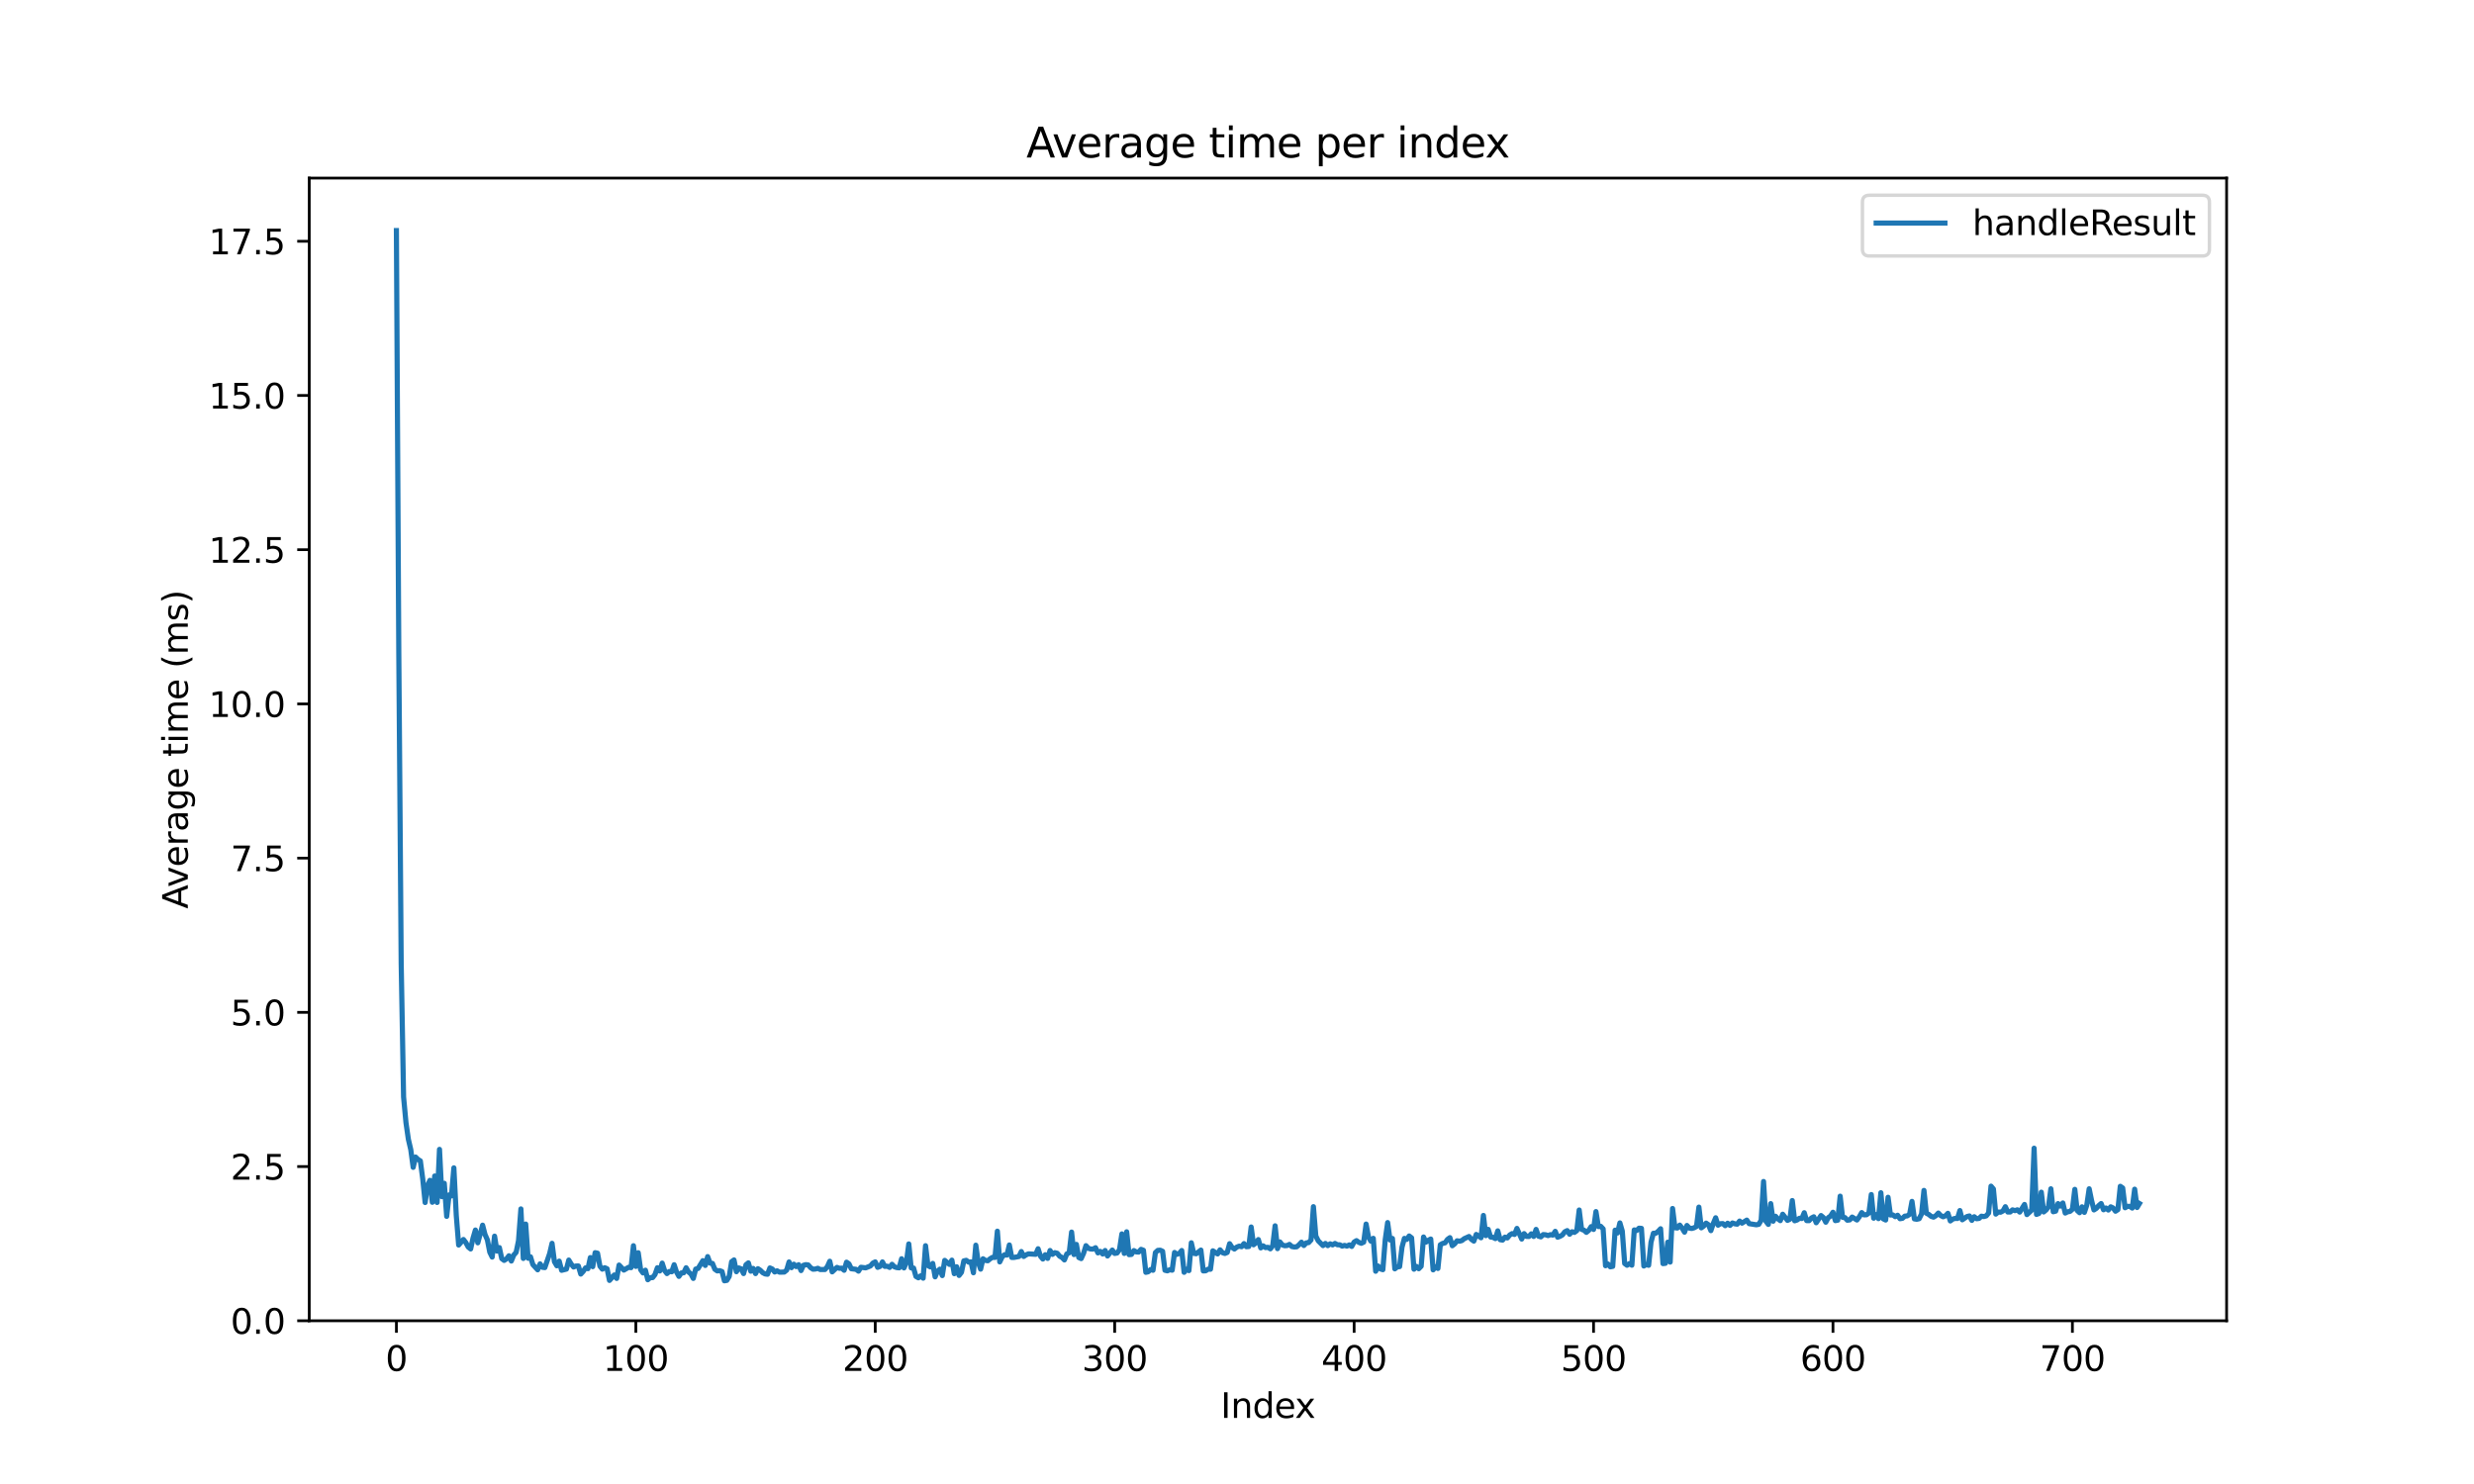 <?xml version="1.0" encoding="utf-8" standalone="no"?>
<!DOCTYPE svg PUBLIC "-//W3C//DTD SVG 1.1//EN"
  "http://www.w3.org/Graphics/SVG/1.1/DTD/svg11.dtd">
<svg xmlns:xlink="http://www.w3.org/1999/xlink" width="720pt" height="432pt" viewBox="0 0 720 432" xmlns="http://www.w3.org/2000/svg" version="1.1">
 <defs>
  <style type="text/css">*{stroke-linejoin: round; stroke-linecap: butt}</style>
 </defs>
 <g id="figure_1">
  <g id="patch_1">
   <path d="M 0 432 
L 720 432 
L 720 0 
L 0 0 
z
" style="fill: #ffffff"/>
  </g>
  <g id="axes_1">
   <g id="patch_2">
    <path d="M 90 384.48 
L 648 384.48 
L 648 51.84 
L 90 51.84 
z
" style="fill: #ffffff"/>
   </g>
   <g id="matplotlib.axis_1">
    <g id="xtick_1">
     <g id="line2d_1">
      <defs>
       <path id="m80bd80ac6d" d="M 0 0 
L 0 3.5 
" style="stroke: #000000; stroke-width: 0.8"/>
      </defs>
      <g>
       <use xlink:href="#m80bd80ac6d" x="115.364" y="384.48" style="stroke: #000000; stroke-width: 0.8"/>
      </g>
     </g>
     <g id="text_1">
      <!-- 0 -->
      <g transform="translate(112.182 399.078) scale(0.1 -0.1)">
       <defs>
        <path id="DejaVuSans-30" d="M 2034 4250 
Q 1547 4250 1301 3770 
Q 1056 3291 1056 2328 
Q 1056 1369 1301 889 
Q 1547 409 2034 409 
Q 2525 409 2770 889 
Q 3016 1369 3016 2328 
Q 3016 3291 2770 3770 
Q 2525 4250 2034 4250 
z
M 2034 4750 
Q 2819 4750 3233 4129 
Q 3647 3509 3647 2328 
Q 3647 1150 3233 529 
Q 2819 -91 2034 -91 
Q 1250 -91 836 529 
Q 422 1150 422 2328 
Q 422 3509 836 4129 
Q 1250 4750 2034 4750 
z
" transform="scale(0.016)"/>
       </defs>
       <use xlink:href="#DejaVuSans-30"/>
      </g>
     </g>
    </g>
    <g id="xtick_2">
     <g id="line2d_2">
      <g>
       <use xlink:href="#m80bd80ac6d" x="185.044" y="384.48" style="stroke: #000000; stroke-width: 0.8"/>
      </g>
     </g>
     <g id="text_2">
      <!-- 100 -->
      <g transform="translate(175.5 399.078) scale(0.1 -0.1)">
       <defs>
        <path id="DejaVuSans-31" d="M 794 531 
L 1825 531 
L 1825 4091 
L 703 3866 
L 703 4441 
L 1819 4666 
L 2450 4666 
L 2450 531 
L 3481 531 
L 3481 0 
L 794 0 
L 794 531 
z
" transform="scale(0.016)"/>
       </defs>
       <use xlink:href="#DejaVuSans-31"/>
       <use xlink:href="#DejaVuSans-30" transform="translate(63.623 0)"/>
       <use xlink:href="#DejaVuSans-30" transform="translate(127.246 0)"/>
      </g>
     </g>
    </g>
    <g id="xtick_3">
     <g id="line2d_3">
      <g>
       <use xlink:href="#m80bd80ac6d" x="254.724" y="384.48" style="stroke: #000000; stroke-width: 0.8"/>
      </g>
     </g>
     <g id="text_3">
      <!-- 200 -->
      <g transform="translate(245.181 399.078) scale(0.1 -0.1)">
       <defs>
        <path id="DejaVuSans-32" d="M 1228 531 
L 3431 531 
L 3431 0 
L 469 0 
L 469 531 
Q 828 903 1448 1529 
Q 2069 2156 2228 2338 
Q 2531 2678 2651 2914 
Q 2772 3150 2772 3378 
Q 2772 3750 2511 3984 
Q 2250 4219 1831 4219 
Q 1534 4219 1204 4116 
Q 875 4013 500 3803 
L 500 4441 
Q 881 4594 1212 4672 
Q 1544 4750 1819 4750 
Q 2544 4750 2975 4387 
Q 3406 4025 3406 3419 
Q 3406 3131 3298 2873 
Q 3191 2616 2906 2266 
Q 2828 2175 2409 1742 
Q 1991 1309 1228 531 
z
" transform="scale(0.016)"/>
       </defs>
       <use xlink:href="#DejaVuSans-32"/>
       <use xlink:href="#DejaVuSans-30" transform="translate(63.623 0)"/>
       <use xlink:href="#DejaVuSans-30" transform="translate(127.246 0)"/>
      </g>
     </g>
    </g>
    <g id="xtick_4">
     <g id="line2d_4">
      <g>
       <use xlink:href="#m80bd80ac6d" x="324.405" y="384.48" style="stroke: #000000; stroke-width: 0.8"/>
      </g>
     </g>
     <g id="text_4">
      <!-- 300 -->
      <g transform="translate(314.861 399.078) scale(0.1 -0.1)">
       <defs>
        <path id="DejaVuSans-33" d="M 2597 2516 
Q 3050 2419 3304 2112 
Q 3559 1806 3559 1356 
Q 3559 666 3084 287 
Q 2609 -91 1734 -91 
Q 1441 -91 1130 -33 
Q 819 25 488 141 
L 488 750 
Q 750 597 1062 519 
Q 1375 441 1716 441 
Q 2309 441 2620 675 
Q 2931 909 2931 1356 
Q 2931 1769 2642 2001 
Q 2353 2234 1838 2234 
L 1294 2234 
L 1294 2753 
L 1863 2753 
Q 2328 2753 2575 2939 
Q 2822 3125 2822 3475 
Q 2822 3834 2567 4026 
Q 2313 4219 1838 4219 
Q 1578 4219 1281 4162 
Q 984 4106 628 3988 
L 628 4550 
Q 988 4650 1302 4700 
Q 1616 4750 1894 4750 
Q 2613 4750 3031 4423 
Q 3450 4097 3450 3541 
Q 3450 3153 3228 2886 
Q 3006 2619 2597 2516 
z
" transform="scale(0.016)"/>
       </defs>
       <use xlink:href="#DejaVuSans-33"/>
       <use xlink:href="#DejaVuSans-30" transform="translate(63.623 0)"/>
       <use xlink:href="#DejaVuSans-30" transform="translate(127.246 0)"/>
      </g>
     </g>
    </g>
    <g id="xtick_5">
     <g id="line2d_5">
      <g>
       <use xlink:href="#m80bd80ac6d" x="394.085" y="384.48" style="stroke: #000000; stroke-width: 0.8"/>
      </g>
     </g>
     <g id="text_5">
      <!-- 400 -->
      <g transform="translate(384.541 399.078) scale(0.1 -0.1)">
       <defs>
        <path id="DejaVuSans-34" d="M 2419 4116 
L 825 1625 
L 2419 1625 
L 2419 4116 
z
M 2253 4666 
L 3047 4666 
L 3047 1625 
L 3713 1625 
L 3713 1100 
L 3047 1100 
L 3047 0 
L 2419 0 
L 2419 1100 
L 313 1100 
L 313 1709 
L 2253 4666 
z
" transform="scale(0.016)"/>
       </defs>
       <use xlink:href="#DejaVuSans-34"/>
       <use xlink:href="#DejaVuSans-30" transform="translate(63.623 0)"/>
       <use xlink:href="#DejaVuSans-30" transform="translate(127.246 0)"/>
      </g>
     </g>
    </g>
    <g id="xtick_6">
     <g id="line2d_6">
      <g>
       <use xlink:href="#m80bd80ac6d" x="463.765" y="384.48" style="stroke: #000000; stroke-width: 0.8"/>
      </g>
     </g>
     <g id="text_6">
      <!-- 500 -->
      <g transform="translate(454.221 399.078) scale(0.1 -0.1)">
       <defs>
        <path id="DejaVuSans-35" d="M 691 4666 
L 3169 4666 
L 3169 4134 
L 1269 4134 
L 1269 2991 
Q 1406 3038 1543 3061 
Q 1681 3084 1819 3084 
Q 2600 3084 3056 2656 
Q 3513 2228 3513 1497 
Q 3513 744 3044 326 
Q 2575 -91 1722 -91 
Q 1428 -91 1123 -41 
Q 819 9 494 109 
L 494 744 
Q 775 591 1075 516 
Q 1375 441 1709 441 
Q 2250 441 2565 725 
Q 2881 1009 2881 1497 
Q 2881 1984 2565 2268 
Q 2250 2553 1709 2553 
Q 1456 2553 1204 2497 
Q 953 2441 691 2322 
L 691 4666 
z
" transform="scale(0.016)"/>
       </defs>
       <use xlink:href="#DejaVuSans-35"/>
       <use xlink:href="#DejaVuSans-30" transform="translate(63.623 0)"/>
       <use xlink:href="#DejaVuSans-30" transform="translate(127.246 0)"/>
      </g>
     </g>
    </g>
    <g id="xtick_7">
     <g id="line2d_7">
      <g>
       <use xlink:href="#m80bd80ac6d" x="533.446" y="384.48" style="stroke: #000000; stroke-width: 0.8"/>
      </g>
     </g>
     <g id="text_7">
      <!-- 600 -->
      <g transform="translate(523.902 399.078) scale(0.1 -0.1)">
       <defs>
        <path id="DejaVuSans-36" d="M 2113 2584 
Q 1688 2584 1439 2293 
Q 1191 2003 1191 1497 
Q 1191 994 1439 701 
Q 1688 409 2113 409 
Q 2538 409 2786 701 
Q 3034 994 3034 1497 
Q 3034 2003 2786 2293 
Q 2538 2584 2113 2584 
z
M 3366 4563 
L 3366 3988 
Q 3128 4100 2886 4159 
Q 2644 4219 2406 4219 
Q 1781 4219 1451 3797 
Q 1122 3375 1075 2522 
Q 1259 2794 1537 2939 
Q 1816 3084 2150 3084 
Q 2853 3084 3261 2657 
Q 3669 2231 3669 1497 
Q 3669 778 3244 343 
Q 2819 -91 2113 -91 
Q 1303 -91 875 529 
Q 447 1150 447 2328 
Q 447 3434 972 4092 
Q 1497 4750 2381 4750 
Q 2619 4750 2861 4703 
Q 3103 4656 3366 4563 
z
" transform="scale(0.016)"/>
       </defs>
       <use xlink:href="#DejaVuSans-36"/>
       <use xlink:href="#DejaVuSans-30" transform="translate(63.623 0)"/>
       <use xlink:href="#DejaVuSans-30" transform="translate(127.246 0)"/>
      </g>
     </g>
    </g>
    <g id="xtick_8">
     <g id="line2d_8">
      <g>
       <use xlink:href="#m80bd80ac6d" x="603.126" y="384.48" style="stroke: #000000; stroke-width: 0.8"/>
      </g>
     </g>
     <g id="text_8">
      <!-- 700 -->
      <g transform="translate(593.582 399.078) scale(0.1 -0.1)">
       <defs>
        <path id="DejaVuSans-37" d="M 525 4666 
L 3525 4666 
L 3525 4397 
L 1831 0 
L 1172 0 
L 2766 4134 
L 525 4134 
L 525 4666 
z
" transform="scale(0.016)"/>
       </defs>
       <use xlink:href="#DejaVuSans-37"/>
       <use xlink:href="#DejaVuSans-30" transform="translate(63.623 0)"/>
       <use xlink:href="#DejaVuSans-30" transform="translate(127.246 0)"/>
      </g>
     </g>
    </g>
    <g id="text_9">
     <!-- Index -->
     <g transform="translate(355.234 412.757) scale(0.1 -0.1)">
      <defs>
       <path id="DejaVuSans-49" d="M 628 4666 
L 1259 4666 
L 1259 0 
L 628 0 
L 628 4666 
z
" transform="scale(0.016)"/>
       <path id="DejaVuSans-6e" d="M 3513 2113 
L 3513 0 
L 2938 0 
L 2938 2094 
Q 2938 2591 2744 2837 
Q 2550 3084 2163 3084 
Q 1697 3084 1428 2787 
Q 1159 2491 1159 1978 
L 1159 0 
L 581 0 
L 581 3500 
L 1159 3500 
L 1159 2956 
Q 1366 3272 1645 3428 
Q 1925 3584 2291 3584 
Q 2894 3584 3203 3211 
Q 3513 2838 3513 2113 
z
" transform="scale(0.016)"/>
       <path id="DejaVuSans-64" d="M 2906 2969 
L 2906 4863 
L 3481 4863 
L 3481 0 
L 2906 0 
L 2906 525 
Q 2725 213 2448 61 
Q 2172 -91 1784 -91 
Q 1150 -91 751 415 
Q 353 922 353 1747 
Q 353 2572 751 3078 
Q 1150 3584 1784 3584 
Q 2172 3584 2448 3432 
Q 2725 3281 2906 2969 
z
M 947 1747 
Q 947 1113 1208 752 
Q 1469 391 1925 391 
Q 2381 391 2643 752 
Q 2906 1113 2906 1747 
Q 2906 2381 2643 2742 
Q 2381 3103 1925 3103 
Q 1469 3103 1208 2742 
Q 947 2381 947 1747 
z
" transform="scale(0.016)"/>
       <path id="DejaVuSans-65" d="M 3597 1894 
L 3597 1613 
L 953 1613 
Q 991 1019 1311 708 
Q 1631 397 2203 397 
Q 2534 397 2845 478 
Q 3156 559 3463 722 
L 3463 178 
Q 3153 47 2828 -22 
Q 2503 -91 2169 -91 
Q 1331 -91 842 396 
Q 353 884 353 1716 
Q 353 2575 817 3079 
Q 1281 3584 2069 3584 
Q 2775 3584 3186 3129 
Q 3597 2675 3597 1894 
z
M 3022 2063 
Q 3016 2534 2758 2815 
Q 2500 3097 2075 3097 
Q 1594 3097 1305 2825 
Q 1016 2553 972 2059 
L 3022 2063 
z
" transform="scale(0.016)"/>
       <path id="DejaVuSans-78" d="M 3513 3500 
L 2247 1797 
L 3578 0 
L 2900 0 
L 1881 1375 
L 863 0 
L 184 0 
L 1544 1831 
L 300 3500 
L 978 3500 
L 1906 2253 
L 2834 3500 
L 3513 3500 
z
" transform="scale(0.016)"/>
      </defs>
      <use xlink:href="#DejaVuSans-49"/>
      <use xlink:href="#DejaVuSans-6e" transform="translate(29.492 0)"/>
      <use xlink:href="#DejaVuSans-64" transform="translate(92.871 0)"/>
      <use xlink:href="#DejaVuSans-65" transform="translate(156.348 0)"/>
      <use xlink:href="#DejaVuSans-78" transform="translate(216.121 0)"/>
     </g>
    </g>
   </g>
   <g id="matplotlib.axis_2">
    <g id="ytick_1">
     <g id="line2d_9">
      <defs>
       <path id="mf6cd911f15" d="M 0 0 
L -3.5 0 
" style="stroke: #000000; stroke-width: 0.8"/>
      </defs>
      <g>
       <use xlink:href="#mf6cd911f15" x="90" y="384.48" style="stroke: #000000; stroke-width: 0.8"/>
      </g>
     </g>
     <g id="text_10">
      <!-- 0.0 -->
      <g transform="translate(67.097 388.279) scale(0.1 -0.1)">
       <defs>
        <path id="DejaVuSans-2e" d="M 684 794 
L 1344 794 
L 1344 0 
L 684 0 
L 684 794 
z
" transform="scale(0.016)"/>
       </defs>
       <use xlink:href="#DejaVuSans-30"/>
       <use xlink:href="#DejaVuSans-2e" transform="translate(63.623 0)"/>
       <use xlink:href="#DejaVuSans-30" transform="translate(95.41 0)"/>
      </g>
     </g>
    </g>
    <g id="ytick_2">
     <g id="line2d_10">
      <g>
       <use xlink:href="#mf6cd911f15" x="90" y="339.588" style="stroke: #000000; stroke-width: 0.8"/>
      </g>
     </g>
     <g id="text_11">
      <!-- 2.5 -->
      <g transform="translate(67.097 343.387) scale(0.1 -0.1)">
       <use xlink:href="#DejaVuSans-32"/>
       <use xlink:href="#DejaVuSans-2e" transform="translate(63.623 0)"/>
       <use xlink:href="#DejaVuSans-35" transform="translate(95.41 0)"/>
      </g>
     </g>
    </g>
    <g id="ytick_3">
     <g id="line2d_11">
      <g>
       <use xlink:href="#mf6cd911f15" x="90" y="294.696" style="stroke: #000000; stroke-width: 0.8"/>
      </g>
     </g>
     <g id="text_12">
      <!-- 5.0 -->
      <g transform="translate(67.097 298.495) scale(0.1 -0.1)">
       <use xlink:href="#DejaVuSans-35"/>
       <use xlink:href="#DejaVuSans-2e" transform="translate(63.623 0)"/>
       <use xlink:href="#DejaVuSans-30" transform="translate(95.41 0)"/>
      </g>
     </g>
    </g>
    <g id="ytick_4">
     <g id="line2d_12">
      <g>
       <use xlink:href="#mf6cd911f15" x="90" y="249.804" style="stroke: #000000; stroke-width: 0.8"/>
      </g>
     </g>
     <g id="text_13">
      <!-- 7.5 -->
      <g transform="translate(67.097 253.603) scale(0.1 -0.1)">
       <use xlink:href="#DejaVuSans-37"/>
       <use xlink:href="#DejaVuSans-2e" transform="translate(63.623 0)"/>
       <use xlink:href="#DejaVuSans-35" transform="translate(95.41 0)"/>
      </g>
     </g>
    </g>
    <g id="ytick_5">
     <g id="line2d_13">
      <g>
       <use xlink:href="#mf6cd911f15" x="90" y="204.912" style="stroke: #000000; stroke-width: 0.8"/>
      </g>
     </g>
     <g id="text_14">
      <!-- 10.0 -->
      <g transform="translate(60.734 208.712) scale(0.1 -0.1)">
       <use xlink:href="#DejaVuSans-31"/>
       <use xlink:href="#DejaVuSans-30" transform="translate(63.623 0)"/>
       <use xlink:href="#DejaVuSans-2e" transform="translate(127.246 0)"/>
       <use xlink:href="#DejaVuSans-30" transform="translate(159.033 0)"/>
      </g>
     </g>
    </g>
    <g id="ytick_6">
     <g id="line2d_14">
      <g>
       <use xlink:href="#mf6cd911f15" x="90" y="160.02" style="stroke: #000000; stroke-width: 0.8"/>
      </g>
     </g>
     <g id="text_15">
      <!-- 12.5 -->
      <g transform="translate(60.734 163.82) scale(0.1 -0.1)">
       <use xlink:href="#DejaVuSans-31"/>
       <use xlink:href="#DejaVuSans-32" transform="translate(63.623 0)"/>
       <use xlink:href="#DejaVuSans-2e" transform="translate(127.246 0)"/>
       <use xlink:href="#DejaVuSans-35" transform="translate(159.033 0)"/>
      </g>
     </g>
    </g>
    <g id="ytick_7">
     <g id="line2d_15">
      <g>
       <use xlink:href="#mf6cd911f15" x="90" y="115.128" style="stroke: #000000; stroke-width: 0.8"/>
      </g>
     </g>
     <g id="text_16">
      <!-- 15.0 -->
      <g transform="translate(60.734 118.928) scale(0.1 -0.1)">
       <use xlink:href="#DejaVuSans-31"/>
       <use xlink:href="#DejaVuSans-35" transform="translate(63.623 0)"/>
       <use xlink:href="#DejaVuSans-2e" transform="translate(127.246 0)"/>
       <use xlink:href="#DejaVuSans-30" transform="translate(159.033 0)"/>
      </g>
     </g>
    </g>
    <g id="ytick_8">
     <g id="line2d_16">
      <g>
       <use xlink:href="#mf6cd911f15" x="90" y="70.237" style="stroke: #000000; stroke-width: 0.8"/>
      </g>
     </g>
     <g id="text_17">
      <!-- 17.5 -->
      <g transform="translate(60.734 74.036) scale(0.1 -0.1)">
       <use xlink:href="#DejaVuSans-31"/>
       <use xlink:href="#DejaVuSans-37" transform="translate(63.623 0)"/>
       <use xlink:href="#DejaVuSans-2e" transform="translate(127.246 0)"/>
       <use xlink:href="#DejaVuSans-35" transform="translate(159.033 0)"/>
      </g>
     </g>
    </g>
    <g id="text_18">
     <!-- Average time (ms) -->
     <g transform="translate(54.655 264.544) rotate(-90) scale(0.1 -0.1)">
      <defs>
       <path id="DejaVuSans-41" d="M 2188 4044 
L 1331 1722 
L 3047 1722 
L 2188 4044 
z
M 1831 4666 
L 2547 4666 
L 4325 0 
L 3669 0 
L 3244 1197 
L 1141 1197 
L 716 0 
L 50 0 
L 1831 4666 
z
" transform="scale(0.016)"/>
       <path id="DejaVuSans-76" d="M 191 3500 
L 800 3500 
L 1894 563 
L 2988 3500 
L 3597 3500 
L 2284 0 
L 1503 0 
L 191 3500 
z
" transform="scale(0.016)"/>
       <path id="DejaVuSans-72" d="M 2631 2963 
Q 2534 3019 2420 3045 
Q 2306 3072 2169 3072 
Q 1681 3072 1420 2755 
Q 1159 2438 1159 1844 
L 1159 0 
L 581 0 
L 581 3500 
L 1159 3500 
L 1159 2956 
Q 1341 3275 1631 3429 
Q 1922 3584 2338 3584 
Q 2397 3584 2469 3576 
Q 2541 3569 2628 3553 
L 2631 2963 
z
" transform="scale(0.016)"/>
       <path id="DejaVuSans-61" d="M 2194 1759 
Q 1497 1759 1228 1600 
Q 959 1441 959 1056 
Q 959 750 1161 570 
Q 1363 391 1709 391 
Q 2188 391 2477 730 
Q 2766 1069 2766 1631 
L 2766 1759 
L 2194 1759 
z
M 3341 1997 
L 3341 0 
L 2766 0 
L 2766 531 
Q 2569 213 2275 61 
Q 1981 -91 1556 -91 
Q 1019 -91 701 211 
Q 384 513 384 1019 
Q 384 1609 779 1909 
Q 1175 2209 1959 2209 
L 2766 2209 
L 2766 2266 
Q 2766 2663 2505 2880 
Q 2244 3097 1772 3097 
Q 1472 3097 1187 3025 
Q 903 2953 641 2809 
L 641 3341 
Q 956 3463 1253 3523 
Q 1550 3584 1831 3584 
Q 2591 3584 2966 3190 
Q 3341 2797 3341 1997 
z
" transform="scale(0.016)"/>
       <path id="DejaVuSans-67" d="M 2906 1791 
Q 2906 2416 2648 2759 
Q 2391 3103 1925 3103 
Q 1463 3103 1205 2759 
Q 947 2416 947 1791 
Q 947 1169 1205 825 
Q 1463 481 1925 481 
Q 2391 481 2648 825 
Q 2906 1169 2906 1791 
z
M 3481 434 
Q 3481 -459 3084 -895 
Q 2688 -1331 1869 -1331 
Q 1566 -1331 1297 -1286 
Q 1028 -1241 775 -1147 
L 775 -588 
Q 1028 -725 1275 -790 
Q 1522 -856 1778 -856 
Q 2344 -856 2625 -561 
Q 2906 -266 2906 331 
L 2906 616 
Q 2728 306 2450 153 
Q 2172 0 1784 0 
Q 1141 0 747 490 
Q 353 981 353 1791 
Q 353 2603 747 3093 
Q 1141 3584 1784 3584 
Q 2172 3584 2450 3431 
Q 2728 3278 2906 2969 
L 2906 3500 
L 3481 3500 
L 3481 434 
z
" transform="scale(0.016)"/>
       <path id="DejaVuSans-20" transform="scale(0.016)"/>
       <path id="DejaVuSans-74" d="M 1172 4494 
L 1172 3500 
L 2356 3500 
L 2356 3053 
L 1172 3053 
L 1172 1153 
Q 1172 725 1289 603 
Q 1406 481 1766 481 
L 2356 481 
L 2356 0 
L 1766 0 
Q 1100 0 847 248 
Q 594 497 594 1153 
L 594 3053 
L 172 3053 
L 172 3500 
L 594 3500 
L 594 4494 
L 1172 4494 
z
" transform="scale(0.016)"/>
       <path id="DejaVuSans-69" d="M 603 3500 
L 1178 3500 
L 1178 0 
L 603 0 
L 603 3500 
z
M 603 4863 
L 1178 4863 
L 1178 4134 
L 603 4134 
L 603 4863 
z
" transform="scale(0.016)"/>
       <path id="DejaVuSans-6d" d="M 3328 2828 
Q 3544 3216 3844 3400 
Q 4144 3584 4550 3584 
Q 5097 3584 5394 3201 
Q 5691 2819 5691 2113 
L 5691 0 
L 5113 0 
L 5113 2094 
Q 5113 2597 4934 2840 
Q 4756 3084 4391 3084 
Q 3944 3084 3684 2787 
Q 3425 2491 3425 1978 
L 3425 0 
L 2847 0 
L 2847 2094 
Q 2847 2600 2669 2842 
Q 2491 3084 2119 3084 
Q 1678 3084 1418 2786 
Q 1159 2488 1159 1978 
L 1159 0 
L 581 0 
L 581 3500 
L 1159 3500 
L 1159 2956 
Q 1356 3278 1631 3431 
Q 1906 3584 2284 3584 
Q 2666 3584 2933 3390 
Q 3200 3197 3328 2828 
z
" transform="scale(0.016)"/>
       <path id="DejaVuSans-28" d="M 1984 4856 
Q 1566 4138 1362 3434 
Q 1159 2731 1159 2009 
Q 1159 1288 1364 580 
Q 1569 -128 1984 -844 
L 1484 -844 
Q 1016 -109 783 600 
Q 550 1309 550 2009 
Q 550 2706 781 3412 
Q 1013 4119 1484 4856 
L 1984 4856 
z
" transform="scale(0.016)"/>
       <path id="DejaVuSans-73" d="M 2834 3397 
L 2834 2853 
Q 2591 2978 2328 3040 
Q 2066 3103 1784 3103 
Q 1356 3103 1142 2972 
Q 928 2841 928 2578 
Q 928 2378 1081 2264 
Q 1234 2150 1697 2047 
L 1894 2003 
Q 2506 1872 2764 1633 
Q 3022 1394 3022 966 
Q 3022 478 2636 193 
Q 2250 -91 1575 -91 
Q 1294 -91 989 -36 
Q 684 19 347 128 
L 347 722 
Q 666 556 975 473 
Q 1284 391 1588 391 
Q 1994 391 2212 530 
Q 2431 669 2431 922 
Q 2431 1156 2273 1281 
Q 2116 1406 1581 1522 
L 1381 1569 
Q 847 1681 609 1914 
Q 372 2147 372 2553 
Q 372 3047 722 3315 
Q 1072 3584 1716 3584 
Q 2034 3584 2315 3537 
Q 2597 3491 2834 3397 
z
" transform="scale(0.016)"/>
       <path id="DejaVuSans-29" d="M 513 4856 
L 1013 4856 
Q 1481 4119 1714 3412 
Q 1947 2706 1947 2009 
Q 1947 1309 1714 600 
Q 1481 -109 1013 -844 
L 513 -844 
Q 928 -128 1133 580 
Q 1338 1288 1338 2009 
Q 1338 2731 1133 3434 
Q 928 4138 513 4856 
z
" transform="scale(0.016)"/>
      </defs>
      <use xlink:href="#DejaVuSans-41"/>
      <use xlink:href="#DejaVuSans-76" transform="translate(62.533 0)"/>
      <use xlink:href="#DejaVuSans-65" transform="translate(121.713 0)"/>
      <use xlink:href="#DejaVuSans-72" transform="translate(183.236 0)"/>
      <use xlink:href="#DejaVuSans-61" transform="translate(224.35 0)"/>
      <use xlink:href="#DejaVuSans-67" transform="translate(285.629 0)"/>
      <use xlink:href="#DejaVuSans-65" transform="translate(349.105 0)"/>
      <use xlink:href="#DejaVuSans-20" transform="translate(410.629 0)"/>
      <use xlink:href="#DejaVuSans-74" transform="translate(442.416 0)"/>
      <use xlink:href="#DejaVuSans-69" transform="translate(481.625 0)"/>
      <use xlink:href="#DejaVuSans-6d" transform="translate(509.408 0)"/>
      <use xlink:href="#DejaVuSans-65" transform="translate(606.82 0)"/>
      <use xlink:href="#DejaVuSans-20" transform="translate(668.344 0)"/>
      <use xlink:href="#DejaVuSans-28" transform="translate(700.131 0)"/>
      <use xlink:href="#DejaVuSans-6d" transform="translate(739.145 0)"/>
      <use xlink:href="#DejaVuSans-73" transform="translate(836.557 0)"/>
      <use xlink:href="#DejaVuSans-29" transform="translate(888.656 0)"/>
     </g>
    </g>
   </g>
   <g id="line2d_17">
    <path d="M 115.364 67.126 
L 116.06 190.005 
L 116.757 280.472 
L 117.454 319.339 
L 118.151 326.818 
L 118.848 331.651 
L 119.544 334.638 
L 120.241 339.822 
L 120.938 336.821 
L 121.635 337.513 
L 122.332 337.936 
L 123.028 343.189 
L 123.725 350.056 
L 124.422 345.078 
L 125.119 343.607 
L 125.816 349.985 
L 126.512 342.338 
L 127.209 350.042 
L 127.906 334.587 
L 128.603 348.356 
L 129.3 344.466 
L 129.997 354.092 
L 130.693 347.844 
L 131.39 348.136 
L 132.087 339.97 
L 132.784 353.746 
L 133.481 362.435 
L 134.874 360.821 
L 135.571 361.725 
L 136.268 363.021 
L 136.965 363.577 
L 137.661 360.433 
L 138.358 358.07 
L 139.055 361.789 
L 140.449 356.653 
L 141.145 359.352 
L 141.842 360.928 
L 142.539 364.523 
L 143.236 365.941 
L 143.933 359.853 
L 144.629 364.195 
L 145.326 363.177 
L 146.023 366.391 
L 146.72 366.908 
L 147.417 366.464 
L 148.113 365.562 
L 148.81 367.095 
L 149.507 365.361 
L 150.204 364.576 
L 150.901 361.179 
L 151.597 351.924 
L 152.294 366.339 
L 152.991 356.332 
L 153.688 366.277 
L 154.385 365.865 
L 155.081 368.13 
L 156.475 369.647 
L 157.172 367.917 
L 157.869 368.922 
L 158.565 369 
L 159.959 364.931 
L 160.656 361.936 
L 161.353 367.292 
L 162.049 368.476 
L 162.746 367.125 
L 163.443 369.794 
L 164.837 369.448 
L 165.533 366.811 
L 166.23 367.976 
L 166.927 368.834 
L 167.624 368.538 
L 168.321 368.534 
L 169.017 370.887 
L 169.714 370.13 
L 170.411 369.089 
L 171.108 369.319 
L 171.805 366.09 
L 172.501 368.729 
L 173.198 364.663 
L 173.895 364.813 
L 174.592 368.587 
L 175.289 369.457 
L 175.986 369.038 
L 176.682 369.344 
L 177.379 372.736 
L 178.773 371.156 
L 179.47 372.156 
L 180.166 368.264 
L 181.56 369.729 
L 182.954 368.914 
L 183.65 369.02 
L 184.347 362.637 
L 185.044 368.657 
L 185.741 364.679 
L 186.438 369.611 
L 187.134 370.556 
L 187.831 369.764 
L 188.528 372.537 
L 189.225 371.931 
L 189.922 371.911 
L 190.618 371.029 
L 191.315 369.041 
L 192.012 369.989 
L 192.709 367.698 
L 193.406 369.84 
L 194.102 370.746 
L 194.799 370.139 
L 195.496 370.215 
L 196.193 368.17 
L 196.89 370.285 
L 197.586 371.562 
L 198.283 370.563 
L 198.98 370.513 
L 199.677 369.047 
L 200.374 370.271 
L 201.07 370.846 
L 201.767 372.153 
L 202.464 369.434 
L 203.161 369.257 
L 204.554 366.98 
L 205.251 368.38 
L 205.948 365.807 
L 206.645 367.695 
L 207.342 367.791 
L 208.038 369.485 
L 208.735 369.966 
L 209.432 369.889 
L 210.129 370.15 
L 210.826 372.847 
L 211.522 372.722 
L 212.219 371.586 
L 212.916 367.29 
L 213.613 366.775 
L 214.31 370.204 
L 215.006 369.103 
L 215.703 369.364 
L 216.4 370.742 
L 217.097 368.183 
L 217.794 367.627 
L 218.491 370.053 
L 219.187 369.244 
L 219.884 370.747 
L 220.581 369.325 
L 221.278 369.791 
L 221.975 370.487 
L 222.671 370.847 
L 223.368 370.941 
L 224.065 369.107 
L 224.762 369.414 
L 225.459 370.284 
L 226.155 369.94 
L 226.852 370.341 
L 228.246 370.304 
L 228.943 369.734 
L 229.639 367.361 
L 230.336 369.024 
L 231.033 368.013 
L 231.73 368.711 
L 232.427 368.164 
L 233.123 369.871 
L 233.82 368.338 
L 234.517 368.143 
L 235.214 368.234 
L 235.911 369.03 
L 236.607 369.474 
L 237.304 369.422 
L 238.001 369.206 
L 238.698 369.57 
L 240.091 369.558 
L 240.788 368.72 
L 241.485 367.158 
L 242.182 370.247 
L 243.575 368.945 
L 244.272 369.214 
L 244.969 369.172 
L 245.666 369.784 
L 246.363 367.432 
L 247.059 367.901 
L 247.756 369.343 
L 249.15 369.505 
L 249.847 370.038 
L 250.543 368.912 
L 251.937 369.079 
L 253.331 368.526 
L 254.027 367.691 
L 254.724 367.343 
L 255.421 368.931 
L 256.118 368.661 
L 256.815 367.349 
L 257.511 368.649 
L 258.208 368.595 
L 258.905 368.956 
L 259.602 368.045 
L 260.299 368.779 
L 260.996 368.998 
L 261.692 369.068 
L 262.389 366.431 
L 263.086 369.099 
L 263.783 367.504 
L 264.48 362.115 
L 265.176 369.091 
L 265.873 369.14 
L 266.57 371.577 
L 267.267 371.974 
L 267.964 371.392 
L 268.66 372.084 
L 269.357 362.63 
L 270.054 368.409 
L 270.751 368.81 
L 271.448 367.787 
L 272.144 371.697 
L 272.841 370.02 
L 273.538 369.46 
L 274.235 371.328 
L 274.932 366.904 
L 276.325 368.076 
L 277.022 366.832 
L 277.719 370.773 
L 278.416 368.766 
L 279.112 371.287 
L 279.809 370.381 
L 280.506 367.042 
L 281.203 366.89 
L 281.9 367.418 
L 282.596 367.346 
L 283.293 370.512 
L 283.99 362.48 
L 284.687 367.428 
L 285.384 369.457 
L 286.08 366.436 
L 286.777 366.912 
L 287.474 367.015 
L 288.171 366.427 
L 288.868 366.012 
L 289.564 366.047 
L 290.261 358.404 
L 290.958 367.347 
L 291.655 365.879 
L 292.352 365.266 
L 293.048 365.358 
L 293.745 362.416 
L 294.442 366.043 
L 295.139 366.04 
L 296.532 365.777 
L 297.229 364.327 
L 297.926 365.763 
L 298.623 365.295 
L 299.32 365.001 
L 301.41 365.138 
L 302.107 363.521 
L 302.804 365.677 
L 303.5 366.513 
L 304.197 365.258 
L 304.894 366.328 
L 305.591 364.026 
L 306.288 365.157 
L 306.985 364.66 
L 307.681 364.832 
L 308.378 365.672 
L 309.075 366.066 
L 309.772 366.77 
L 310.469 365.027 
L 311.165 364.688 
L 311.862 358.663 
L 312.559 365.21 
L 313.256 362.252 
L 313.953 366.066 
L 314.649 366.386 
L 315.346 364.842 
L 316.043 362.619 
L 316.74 363.395 
L 317.437 363.592 
L 318.133 363.616 
L 318.83 363.216 
L 319.527 364.723 
L 320.224 364.283 
L 320.921 365.052 
L 321.617 364.028 
L 322.314 365.625 
L 323.708 363.901 
L 324.405 364.882 
L 325.101 364.758 
L 325.798 363.802 
L 326.495 359.196 
L 327.192 364.878 
L 327.889 358.583 
L 328.585 365.236 
L 329.282 365.167 
L 329.979 364.048 
L 330.676 364.439 
L 331.373 364.487 
L 332.069 363.69 
L 332.766 363.959 
L 333.463 370.379 
L 334.16 370.225 
L 334.857 369.557 
L 335.553 369.784 
L 336.25 364.636 
L 336.947 363.998 
L 337.644 363.937 
L 338.341 364.252 
L 339.037 369.78 
L 339.734 369.947 
L 340.431 369.626 
L 341.128 369.761 
L 341.825 364.598 
L 342.521 365.144 
L 343.218 364.874 
L 343.915 364.026 
L 344.612 370.377 
L 345.309 369.468 
L 346.005 369.883 
L 346.702 361.784 
L 347.399 364.838 
L 348.096 364.982 
L 349.49 363.904 
L 350.186 369.972 
L 350.883 369.935 
L 351.58 369.461 
L 352.277 369.482 
L 352.974 364.12 
L 354.367 365.028 
L 355.064 363.833 
L 355.761 364.659 
L 356.458 364.887 
L 357.154 364.601 
L 357.851 362.045 
L 358.548 363.111 
L 359.245 363.599 
L 359.942 363.039 
L 360.638 362.763 
L 361.335 362.921 
L 362.032 362.017 
L 362.729 362.918 
L 363.426 362.868 
L 364.122 357.184 
L 364.819 362.365 
L 365.516 361.775 
L 366.213 360.846 
L 366.91 363.269 
L 367.606 362.673 
L 368.303 363.179 
L 369 363.097 
L 369.697 363.543 
L 370.394 362.646 
L 371.09 356.842 
L 371.787 363.487 
L 372.484 361.528 
L 373.181 362.404 
L 373.878 362.636 
L 374.574 362.583 
L 375.271 362.251 
L 375.968 362.88 
L 376.665 362.998 
L 377.362 362.953 
L 378.058 362.36 
L 378.755 361.606 
L 379.452 362.573 
L 380.149 361.816 
L 380.846 361.725 
L 381.542 360.963 
L 382.239 351.269 
L 382.936 359.807 
L 383.633 361.199 
L 385.026 362.599 
L 385.723 361.969 
L 386.42 362.608 
L 387.117 362.084 
L 387.814 362.393 
L 388.51 361.971 
L 389.207 362.353 
L 389.904 362.361 
L 390.601 362.746 
L 391.298 362.541 
L 391.995 362.747 
L 392.691 362.394 
L 393.388 362.84 
L 394.085 361.565 
L 394.782 361.158 
L 395.479 361.664 
L 396.175 361.928 
L 396.872 361.593 
L 397.569 356.332 
L 398.266 360.11 
L 398.963 361.303 
L 399.659 360.484 
L 400.356 370.065 
L 401.053 368.533 
L 401.75 369.394 
L 402.447 369.612 
L 403.143 360.866 
L 403.84 355.897 
L 404.537 360.957 
L 405.234 360.52 
L 405.931 369.365 
L 406.627 368.816 
L 407.324 368.719 
L 408.021 363.065 
L 408.718 360.498 
L 409.415 360.802 
L 410.111 359.801 
L 410.808 360.335 
L 411.505 369.471 
L 412.202 368.644 
L 412.899 369.332 
L 413.595 368.614 
L 414.292 360.097 
L 414.989 361.589 
L 415.686 361.055 
L 416.383 360.691 
L 417.079 369.662 
L 417.776 368.743 
L 418.473 369.255 
L 419.17 362.358 
L 419.867 361.965 
L 420.563 361.789 
L 421.26 360.795 
L 421.957 360.286 
L 422.654 362.64 
L 423.351 362.084 
L 424.047 361.202 
L 424.744 361.321 
L 425.441 361.138 
L 426.138 360.582 
L 427.531 359.952 
L 428.228 360.798 
L 428.925 361.29 
L 429.622 359.353 
L 431.015 360.318 
L 431.712 353.825 
L 432.409 359.703 
L 433.106 357.873 
L 433.803 360.111 
L 434.5 360.192 
L 435.196 360.565 
L 435.893 358.309 
L 436.59 360.884 
L 437.287 360.996 
L 437.984 360.139 
L 438.68 360.37 
L 439.377 359.515 
L 440.074 359.104 
L 440.771 359.356 
L 441.468 357.598 
L 442.861 360.695 
L 443.558 359.112 
L 444.255 359.918 
L 444.952 359.947 
L 445.648 359.178 
L 446.345 359.935 
L 447.042 357.89 
L 447.739 359.856 
L 448.436 360.057 
L 449.132 359.391 
L 449.829 359.451 
L 450.526 359.688 
L 451.223 359.413 
L 451.92 359.54 
L 452.616 358.448 
L 453.313 360.151 
L 454.01 359.898 
L 454.707 359.494 
L 455.404 358.582 
L 456.1 358.241 
L 456.797 359.295 
L 457.494 358.574 
L 458.191 358.758 
L 458.888 358.256 
L 459.584 352.242 
L 460.281 357.88 
L 460.978 358.111 
L 461.675 358.745 
L 462.372 358.171 
L 463.068 357.076 
L 463.765 357.9 
L 464.462 352.699 
L 465.159 357.057 
L 465.856 356.992 
L 466.552 357.729 
L 467.249 368.46 
L 467.946 367.949 
L 468.643 368.778 
L 469.34 368.645 
L 470.036 358.106 
L 470.733 358.932 
L 471.43 355.997 
L 472.127 358.373 
L 472.824 367.812 
L 473.52 368.32 
L 474.217 367.843 
L 474.914 368.3 
L 475.611 358.037 
L 476.308 358.215 
L 477.004 357.529 
L 477.701 357.587 
L 478.398 368.541 
L 479.095 368.113 
L 479.792 368.33 
L 480.489 361.609 
L 481.185 359.01 
L 481.882 358.991 
L 482.579 358.448 
L 483.276 357.695 
L 483.973 367.844 
L 484.669 367.757 
L 485.366 361.602 
L 486.063 367.402 
L 486.76 351.802 
L 487.457 357.413 
L 488.153 357.48 
L 488.85 356.631 
L 489.547 357.534 
L 490.244 358.689 
L 490.941 356.743 
L 491.637 357.5 
L 492.334 357.622 
L 493.031 357.413 
L 493.728 357.025 
L 494.425 351.403 
L 495.121 357.428 
L 495.818 356.921 
L 496.515 356.056 
L 497.212 356.537 
L 497.909 358.245 
L 498.605 356.198 
L 499.302 354.502 
L 499.999 356.658 
L 500.696 356.23 
L 501.393 356.195 
L 502.089 356.808 
L 502.786 356.09 
L 503.483 356.718 
L 504.18 356.013 
L 504.877 356.262 
L 505.573 356.363 
L 506.27 355.46 
L 506.967 356.065 
L 508.361 355.18 
L 509.057 356.212 
L 511.148 356.542 
L 511.845 356.406 
L 512.541 355.243 
L 513.238 343.94 
L 513.935 355.514 
L 514.632 356.429 
L 515.329 350.382 
L 516.025 355.502 
L 516.722 354.065 
L 517.419 354.81 
L 518.116 355.331 
L 518.813 353.467 
L 520.206 355.258 
L 520.903 354.918 
L 521.6 349.487 
L 522.297 355.378 
L 522.994 355.149 
L 523.69 354.643 
L 524.387 354.716 
L 525.084 353.032 
L 525.781 355.324 
L 526.478 355.343 
L 527.174 354.577 
L 527.871 354.218 
L 528.568 355.944 
L 529.962 353.853 
L 530.658 354.44 
L 531.355 355.791 
L 532.052 354.487 
L 532.749 353.992 
L 533.446 352.891 
L 534.142 355.332 
L 534.839 355.198 
L 535.536 348.213 
L 536.233 354.363 
L 536.93 354.454 
L 537.626 355.211 
L 538.323 355.118 
L 539.02 354.291 
L 540.414 355.147 
L 541.11 354.229 
L 541.807 352.995 
L 542.504 353.656 
L 543.201 353.622 
L 543.898 353.109 
L 544.594 347.739 
L 545.291 354.627 
L 545.988 353.564 
L 546.685 354.749 
L 547.382 347.21 
L 548.078 354.811 
L 548.775 355.155 
L 549.472 348.535 
L 550.169 353.694 
L 550.866 353.67 
L 551.562 354.176 
L 552.259 353.765 
L 552.956 354.777 
L 553.653 354.657 
L 554.35 354.026 
L 555.046 353.964 
L 555.743 353.486 
L 556.44 349.733 
L 557.137 354.826 
L 557.834 354.937 
L 558.53 354.774 
L 559.227 353.381 
L 559.924 346.539 
L 560.621 353.171 
L 561.318 353.531 
L 562.014 354.09 
L 562.711 354.316 
L 563.408 353.886 
L 564.105 353.128 
L 564.802 353.852 
L 565.499 354.211 
L 566.195 353.923 
L 566.892 353.203 
L 567.589 355.424 
L 568.286 354.887 
L 568.983 354.683 
L 569.679 354.71 
L 570.376 352.399 
L 571.073 355.088 
L 572.467 354.138 
L 573.163 353.968 
L 573.86 355.253 
L 574.557 354.198 
L 575.254 354.779 
L 575.951 354.689 
L 576.647 354.038 
L 577.344 354.152 
L 578.041 353.956 
L 578.738 353.117 
L 579.435 345.3 
L 580.131 346.115 
L 580.828 353.43 
L 581.525 352.822 
L 582.222 352.88 
L 582.919 352.514 
L 583.615 351.278 
L 584.312 352.821 
L 585.009 352.822 
L 585.706 352.196 
L 586.403 352.424 
L 587.099 352.182 
L 587.796 352.849 
L 589.19 350.627 
L 589.887 353.574 
L 591.28 352.288 
L 591.977 334.248 
L 592.674 353.524 
L 593.371 353.252 
L 594.067 347.051 
L 594.764 352.811 
L 595.461 352.224 
L 596.158 351.316 
L 596.855 346.063 
L 597.551 352.744 
L 598.248 352.57 
L 598.945 350.376 
L 599.642 351.1 
L 600.339 350.196 
L 601.035 353.126 
L 601.732 352.764 
L 602.429 352.642 
L 603.126 352.023 
L 603.823 346.227 
L 604.519 352.384 
L 605.216 353.026 
L 605.913 351.312 
L 606.61 352.929 
L 607.307 350.837 
L 608.003 346.065 
L 608.7 349.447 
L 609.397 352.213 
L 610.094 351.757 
L 610.791 350.956 
L 611.488 350.358 
L 612.184 352.169 
L 612.881 351.656 
L 613.578 352.248 
L 614.275 351.315 
L 614.972 351.646 
L 615.668 352.59 
L 616.365 352.124 
L 617.062 345.341 
L 617.759 345.822 
L 618.456 351.58 
L 619.152 351.169 
L 619.849 351.19 
L 620.546 351.673 
L 621.243 346.18 
L 621.94 351.508 
L 622.636 350.353 
L 622.636 350.353 
" clip-path="url(#pce90b2a51c)" style="fill: none; stroke: #1f77b4; stroke-width: 1.5; stroke-linecap: square"/>
   </g>
   <g id="patch_3">
    <path d="M 90 384.48 
L 90 51.84 
" style="fill: none; stroke: #000000; stroke-width: 0.8; stroke-linejoin: miter; stroke-linecap: square"/>
   </g>
   <g id="patch_4">
    <path d="M 648 384.48 
L 648 51.84 
" style="fill: none; stroke: #000000; stroke-width: 0.8; stroke-linejoin: miter; stroke-linecap: square"/>
   </g>
   <g id="patch_5">
    <path d="M 90 384.48 
L 648 384.48 
" style="fill: none; stroke: #000000; stroke-width: 0.8; stroke-linejoin: miter; stroke-linecap: square"/>
   </g>
   <g id="patch_6">
    <path d="M 90 51.84 
L 648 51.84 
" style="fill: none; stroke: #000000; stroke-width: 0.8; stroke-linejoin: miter; stroke-linecap: square"/>
   </g>
   <g id="text_19">
    <!-- Average time per index -->
    <g transform="translate(298.701 45.84) scale(0.12 -0.12)">
     <defs>
      <path id="DejaVuSans-70" d="M 1159 525 
L 1159 -1331 
L 581 -1331 
L 581 3500 
L 1159 3500 
L 1159 2969 
Q 1341 3281 1617 3432 
Q 1894 3584 2278 3584 
Q 2916 3584 3314 3078 
Q 3713 2572 3713 1747 
Q 3713 922 3314 415 
Q 2916 -91 2278 -91 
Q 1894 -91 1617 61 
Q 1341 213 1159 525 
z
M 3116 1747 
Q 3116 2381 2855 2742 
Q 2594 3103 2138 3103 
Q 1681 3103 1420 2742 
Q 1159 2381 1159 1747 
Q 1159 1113 1420 752 
Q 1681 391 2138 391 
Q 2594 391 2855 752 
Q 3116 1113 3116 1747 
z
" transform="scale(0.016)"/>
     </defs>
     <use xlink:href="#DejaVuSans-41"/>
     <use xlink:href="#DejaVuSans-76" transform="translate(62.533 0)"/>
     <use xlink:href="#DejaVuSans-65" transform="translate(121.713 0)"/>
     <use xlink:href="#DejaVuSans-72" transform="translate(183.236 0)"/>
     <use xlink:href="#DejaVuSans-61" transform="translate(224.35 0)"/>
     <use xlink:href="#DejaVuSans-67" transform="translate(285.629 0)"/>
     <use xlink:href="#DejaVuSans-65" transform="translate(349.105 0)"/>
     <use xlink:href="#DejaVuSans-20" transform="translate(410.629 0)"/>
     <use xlink:href="#DejaVuSans-74" transform="translate(442.416 0)"/>
     <use xlink:href="#DejaVuSans-69" transform="translate(481.625 0)"/>
     <use xlink:href="#DejaVuSans-6d" transform="translate(509.408 0)"/>
     <use xlink:href="#DejaVuSans-65" transform="translate(606.82 0)"/>
     <use xlink:href="#DejaVuSans-20" transform="translate(668.344 0)"/>
     <use xlink:href="#DejaVuSans-70" transform="translate(700.131 0)"/>
     <use xlink:href="#DejaVuSans-65" transform="translate(763.607 0)"/>
     <use xlink:href="#DejaVuSans-72" transform="translate(825.131 0)"/>
     <use xlink:href="#DejaVuSans-20" transform="translate(866.244 0)"/>
     <use xlink:href="#DejaVuSans-69" transform="translate(898.031 0)"/>
     <use xlink:href="#DejaVuSans-6e" transform="translate(925.814 0)"/>
     <use xlink:href="#DejaVuSans-64" transform="translate(989.193 0)"/>
     <use xlink:href="#DejaVuSans-65" transform="translate(1052.67 0)"/>
     <use xlink:href="#DejaVuSans-78" transform="translate(1112.443 0)"/>
    </g>
   </g>
   <g id="legend_1">
    <g id="patch_7">
     <path d="M 544.02 74.518 
L 641 74.518 
Q 643 74.518 643 72.518 
L 643 58.84 
Q 643 56.84 641 56.84 
L 544.02 56.84 
Q 542.02 56.84 542.02 58.84 
L 542.02 72.518 
Q 542.02 74.518 544.02 74.518 
z
" style="fill: #ffffff; opacity: 0.8; stroke: #cccccc; stroke-linejoin: miter"/>
    </g>
    <g id="line2d_18">
     <path d="M 546.02 64.938 
L 556.02 64.938 
L 566.02 64.938 
" style="fill: none; stroke: #1f77b4; stroke-width: 1.5; stroke-linecap: square"/>
    </g>
    <g id="text_20">
     <!-- handleResult -->
     <g transform="translate(574.02 68.438) scale(0.1 -0.1)">
      <defs>
       <path id="DejaVuSans-68" d="M 3513 2113 
L 3513 0 
L 2938 0 
L 2938 2094 
Q 2938 2591 2744 2837 
Q 2550 3084 2163 3084 
Q 1697 3084 1428 2787 
Q 1159 2491 1159 1978 
L 1159 0 
L 581 0 
L 581 4863 
L 1159 4863 
L 1159 2956 
Q 1366 3272 1645 3428 
Q 1925 3584 2291 3584 
Q 2894 3584 3203 3211 
Q 3513 2838 3513 2113 
z
" transform="scale(0.016)"/>
       <path id="DejaVuSans-6c" d="M 603 4863 
L 1178 4863 
L 1178 0 
L 603 0 
L 603 4863 
z
" transform="scale(0.016)"/>
       <path id="DejaVuSans-52" d="M 2841 2188 
Q 3044 2119 3236 1894 
Q 3428 1669 3622 1275 
L 4263 0 
L 3584 0 
L 2988 1197 
Q 2756 1666 2539 1819 
Q 2322 1972 1947 1972 
L 1259 1972 
L 1259 0 
L 628 0 
L 628 4666 
L 2053 4666 
Q 2853 4666 3247 4331 
Q 3641 3997 3641 3322 
Q 3641 2881 3436 2590 
Q 3231 2300 2841 2188 
z
M 1259 4147 
L 1259 2491 
L 2053 2491 
Q 2509 2491 2742 2702 
Q 2975 2913 2975 3322 
Q 2975 3731 2742 3939 
Q 2509 4147 2053 4147 
L 1259 4147 
z
" transform="scale(0.016)"/>
       <path id="DejaVuSans-75" d="M 544 1381 
L 544 3500 
L 1119 3500 
L 1119 1403 
Q 1119 906 1312 657 
Q 1506 409 1894 409 
Q 2359 409 2629 706 
Q 2900 1003 2900 1516 
L 2900 3500 
L 3475 3500 
L 3475 0 
L 2900 0 
L 2900 538 
Q 2691 219 2414 64 
Q 2138 -91 1772 -91 
Q 1169 -91 856 284 
Q 544 659 544 1381 
z
M 1991 3584 
L 1991 3584 
z
" transform="scale(0.016)"/>
      </defs>
      <use xlink:href="#DejaVuSans-68"/>
      <use xlink:href="#DejaVuSans-61" transform="translate(63.379 0)"/>
      <use xlink:href="#DejaVuSans-6e" transform="translate(124.658 0)"/>
      <use xlink:href="#DejaVuSans-64" transform="translate(188.037 0)"/>
      <use xlink:href="#DejaVuSans-6c" transform="translate(251.514 0)"/>
      <use xlink:href="#DejaVuSans-65" transform="translate(279.297 0)"/>
      <use xlink:href="#DejaVuSans-52" transform="translate(340.82 0)"/>
      <use xlink:href="#DejaVuSans-65" transform="translate(405.803 0)"/>
      <use xlink:href="#DejaVuSans-73" transform="translate(467.326 0)"/>
      <use xlink:href="#DejaVuSans-75" transform="translate(519.426 0)"/>
      <use xlink:href="#DejaVuSans-6c" transform="translate(582.805 0)"/>
      <use xlink:href="#DejaVuSans-74" transform="translate(610.588 0)"/>
     </g>
    </g>
   </g>
  </g>
 </g>
 <defs>
  <clipPath id="pce90b2a51c">
   <rect x="90" y="51.84" width="558" height="332.64"/>
  </clipPath>
 </defs>
</svg>
